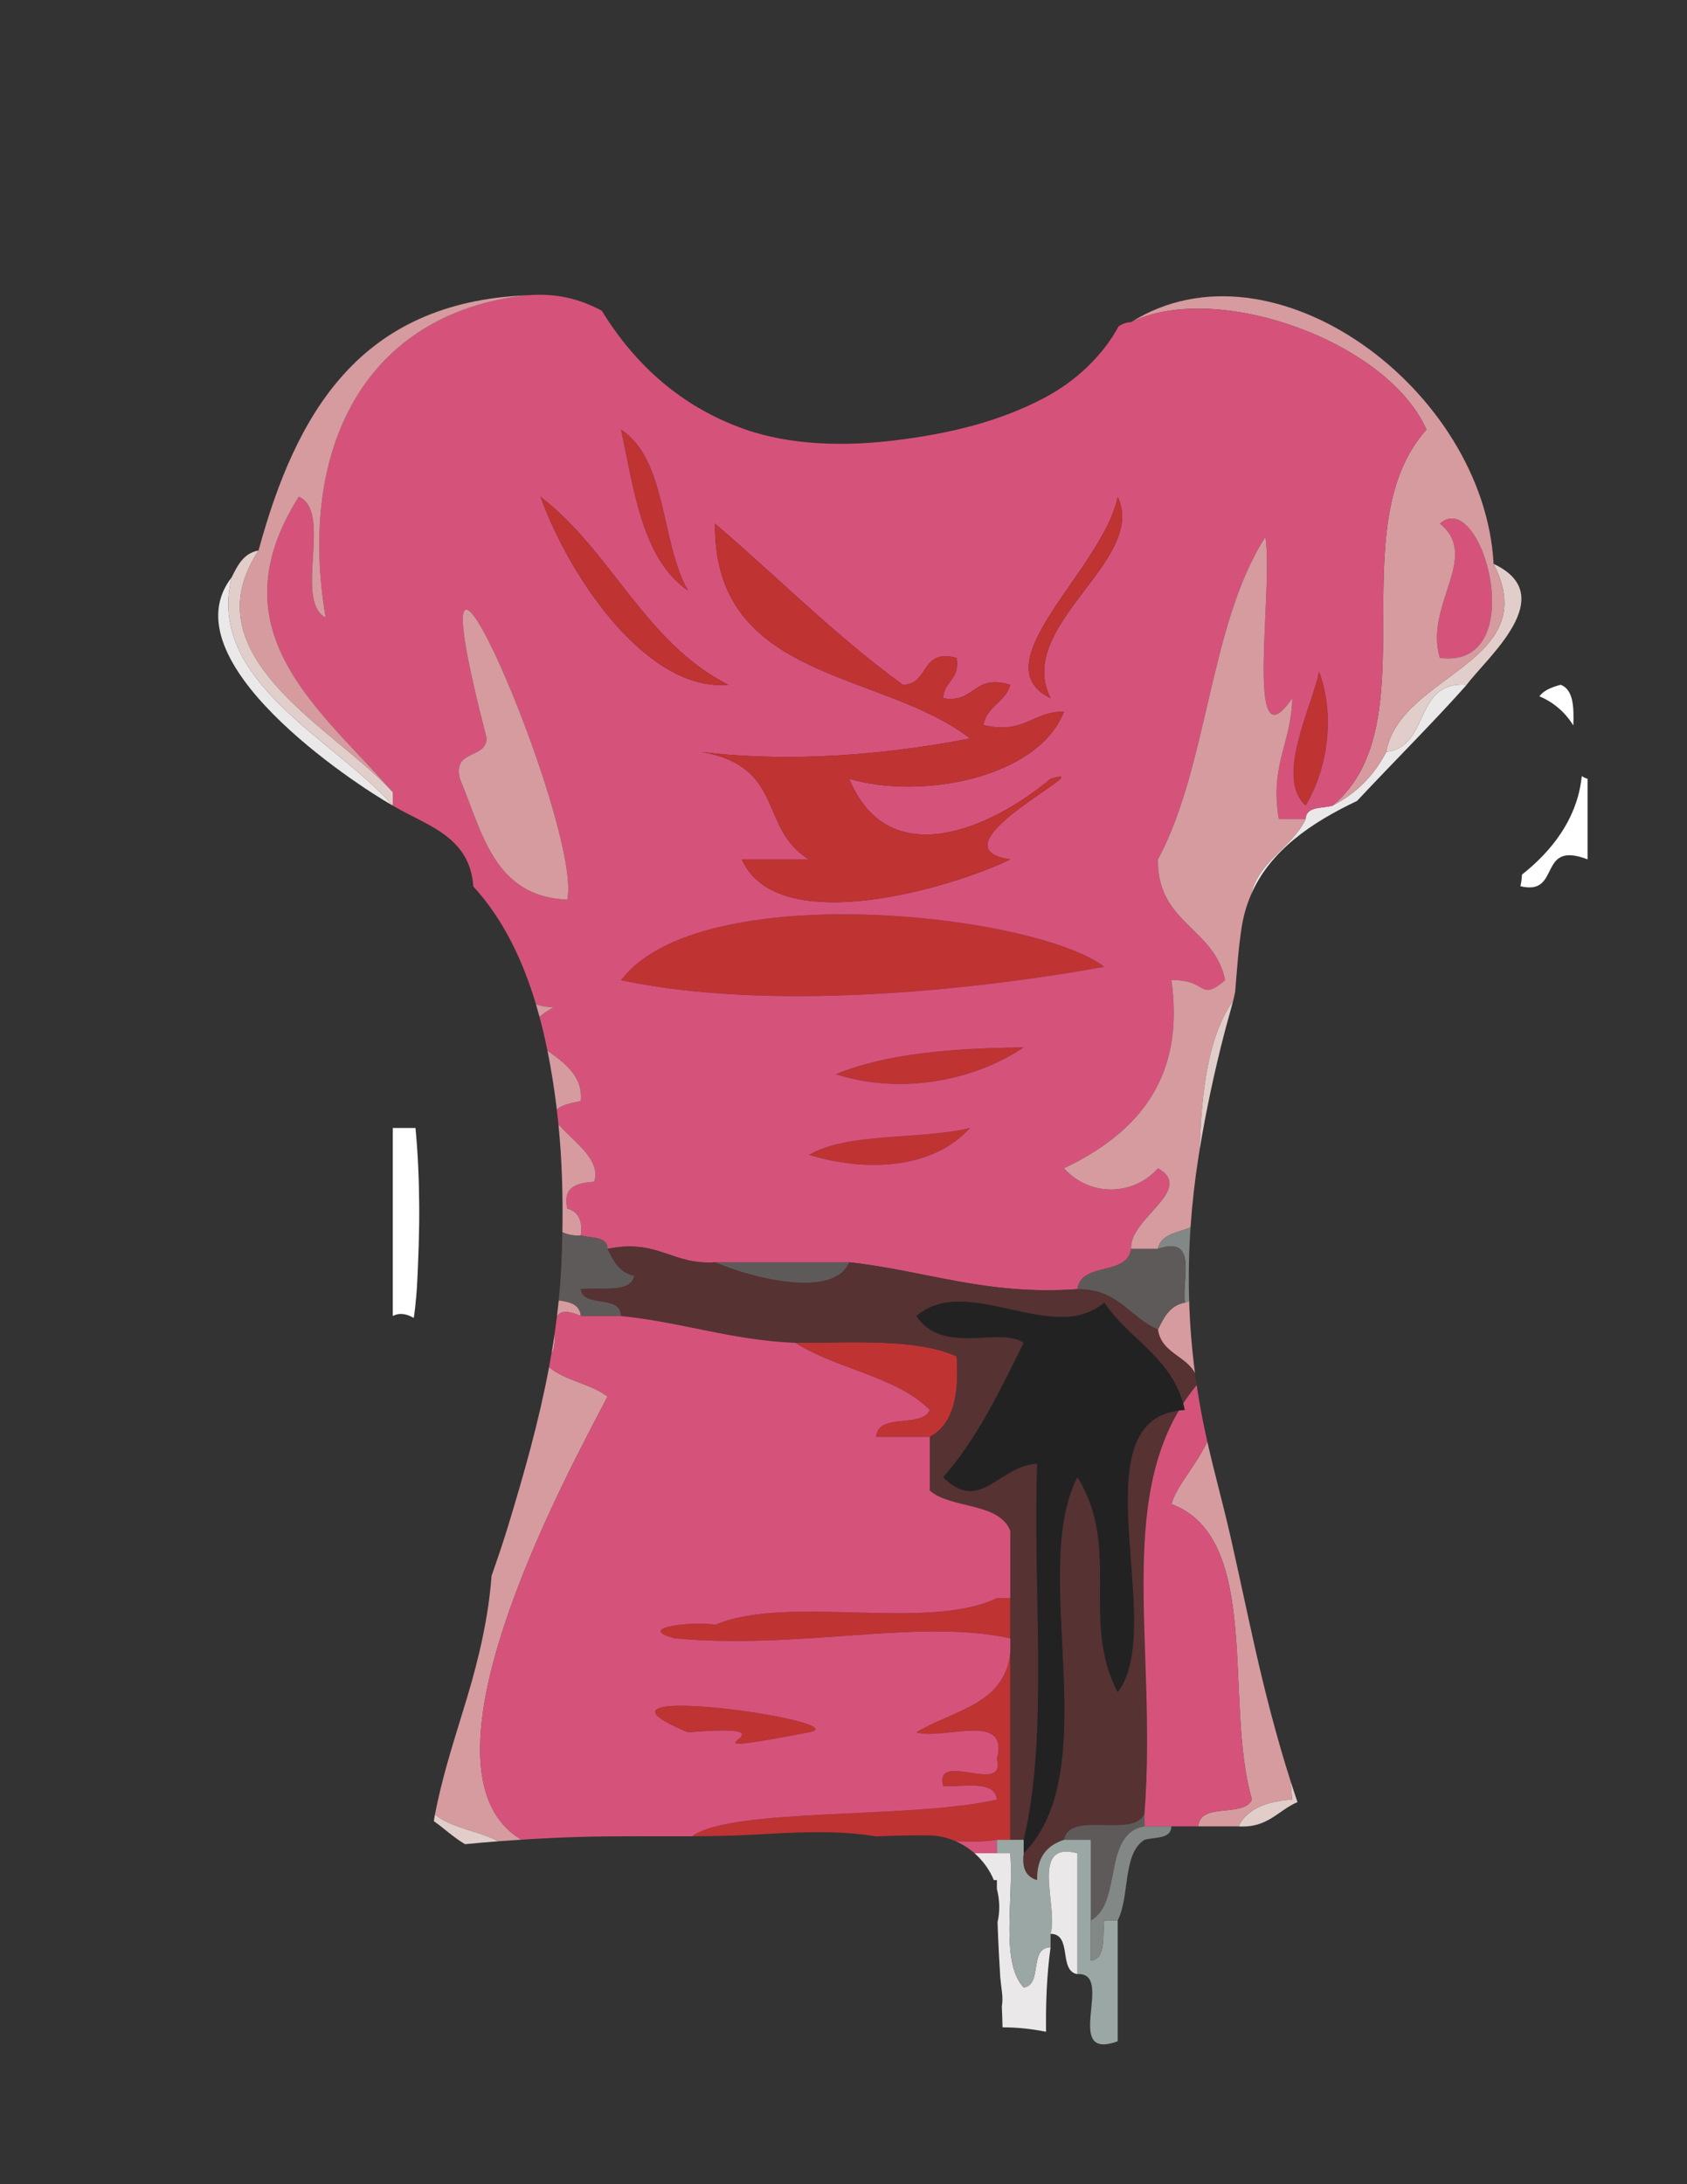<?xml version="1.0" encoding="utf-8"?>
<!-- Generator: Adobe Illustrator 15.0.0, SVG Export Plug-In . SVG Version: 6.00 Build 0)  -->
<!DOCTYPE svg PUBLIC "-//W3C//DTD SVG 1.1//EN" "http://www.w3.org/Graphics/SVG/1.1/DTD/svg11.dtd">
<svg version="1.1" id="Capa_1" xmlns="http://www.w3.org/2000/svg" xmlns:xlink="http://www.w3.org/1999/xlink" x="0px" y="0px"
	 width="612px" height="792px" viewBox="0 0 612 792" enable-background="new 0 0 612 792" xml:space="preserve">
<rect x="0" y="0" width="612" height="792" fill="#333333" stroke="none"/>
<path fill="#BF3333" d="M225.282,155.766c16.772,10.825,14.355,40.837,24.35,58.44C233.183,203.06,230.114,178.531,225.282,155.766z
	"/>
<path fill="#D5537B" d="M522.354,238.557c-5.825-19.138,14.908-36.602,0-48.701C537.775,176.172,555.83,242.914,522.354,238.557z"/>
<path fill="#BF3333" d="M473.655,292.127c-11.339-10.095,2.465-36.214,4.869-48.701C484.276,258.71,482.045,278.063,473.655,292.127
	z"/>
<path fill="#BF3333" d="M400.604,350.569c-48.992,8.851-122.024,16.183-175.321,4.87
	C253.703,317.803,375.391,331.266,400.604,350.569z"/>
<path fill="#BF3333" d="M371.382,379.788c-17.633,11.858-44.064,17.407-68.178,9.74
	C321.611,381.964,345.649,380.029,371.382,379.788z"/>
<path fill="#BF3333" d="M351.902,409.009c-12.999,14.458-36.595,16.398-58.44,9.741C307.9,410.461,333.557,413.396,351.902,409.009z
	"/>
<path fill="#5F5A5A" d="M259.373,457.709c16.232,0,32.465,0,48.7,0C302.631,471.027,272.974,463.57,259.373,457.709z"/>
<path fill="#BF3333" d="M288.593,486.93c21.185-0.073,43.817-1.61,58.44,4.871c1.007,13.994-1.237,24.744-9.739,29.219
	c-6.495,0-12.988,0-19.481,0c0.734-9.006,16.491-2.991,19.481-9.737C325.212,499.01,303.387,496.494,288.593,486.93z"/>
<path fill="#BF3333" d="M366.513,579.463c0,4.867,0,9.738,0,14.607c-33.481-7.306-76.589,4.237-121.75,0
	c-15.467-4.082,8.643-6.424,14.611-4.869c26.106-11.23,77.153,2.486,102.271-9.738C363.264,579.463,364.891,579.463,366.513,579.463
	z"/>
<path fill="#BF3333" d="M332.421,628.163c10.039,2.947,33.833-7.865,29.223,9.74c3.481,13.226-22.962-3.49-19.48,9.739
	c7.71,0.406,18.571-2.346,19.48,4.871c-30.425,7.156-96.317,2.756-110.598,13.336c7.299-0.042,14.592-0.175,21.864-0.567
	c15.312-0.828,30.196-1.854,44.843,0.604c5.245-0.225,10.493-0.369,15.747-0.386c0.537-0.002,1.07,0.02,1.601,0.052
	c0.464-0.026,0.929-0.052,1.399-0.052c3.604,0,7.055,0.769,10.2,2.142c5.404,0.252,10.548,0.241,14.943-0.517h4.869v-68.184
	C364.723,618.258,345.473,620.109,332.421,628.163z"/>
<path fill="#BF3333" d="M249.632,628.162c-47.667-19.685,63.679-3.793,43.831,0C235.922,639.145,296.811,624.273,249.632,628.162z"
	/>
<path fill="#D5537B" d="M353.53,671.992h8.112v-4.867c-4.396,0.758-9.538,0.769-14.942,0.517
	C349.198,668.733,351.499,670.211,353.53,671.992z"/>
<path fill="#FFFFFF" d="M570.761,263.071c0.242-6.692,0.057-12.958-4.576-14.775c-4.141,1.071-6.509,2.474-7.726,4.191
	C563.545,254.607,567.897,258.337,570.761,263.071z"/>
<path fill="#FFFFFF" d="M573.836,281.398c-0.08,0.664-0.167,1.332-0.265,2.014c-1.982,13.891-10.615,25.191-21.441,33.73
	c-0.046,1.263-0.212,2.646-0.556,4.206c15.004,3.639,5.935-16.792,24.351-9.741v-29.219
	C575.112,282.174,574.429,281.832,573.836,281.398z"/>
<path fill="#EBE8E9" d="M381.121,706.084c-8.039,0.074-2.727,13.506-9.739,14.611c-8.642-9.222-3.553-32.162-4.869-48.701h-12.979
	c3.026,2.654,5.448,5.985,7.008,9.74h1.103c-0.002,1.111,0.002,2.196,0.009,3.269c0.552,2.083,0.848,4.261,0.848,6.497
	c0,1.895-0.218,3.744-0.617,5.532c0.238,7.348,0.618,13.79,0.974,19.844c0.2,1.893,0.401,3.773,0.644,5.624
	c0.229,1.756,0.196,3.478-0.063,5.146c0.113,2.488,0.204,4.967,0.256,7.473c5.332,0.003,10.599,0.57,15.789,1.613
	C379.359,726.441,379.718,716.341,381.121,706.084z"/>
<path fill="#EBE8E9" d="M492.301,290.417c13.751-14.665,28.465-29.32,39.795-42.122c-19.399-1.541-13.192,22.525-29.223,24.351
	c-4.401,8.586-10.895,15.079-19.479,19.48c-3.78,1.091-9.606,0.133-9.738,4.87c-5.148,10.695-16.881,14.812-19.905,27.636
	C460.734,308.25,476.06,298.136,492.301,290.417z"/>
<path fill="#E1CECB" d="M502.874,272.647c5.13-28.295,57.399-32.188,38.961-68.18c24.577,11.502-2.569,34.064-9.739,43.829
	C512.696,246.755,518.903,270.821,502.874,272.647z"/>
<path fill="#EBE8E9" d="M142.491,292.127c-14.332-8.117-81.865-52.684-58.441-82.791
	C74.652,247.137,121.844,268.349,142.491,292.127z"/>
<path fill="#D69B9F" d="M410.345,116.807c51.501-32.354,128.129,24.445,131.49,87.661c18.438,35.992-33.831,39.885-38.961,68.18
	c-4.401,8.586-10.895,15.079-19.479,19.48c35.518-29.448,2.182-100.686,34.089-136.361
	C503.216,123.617,441.175,101.657,410.345,116.807z M522.354,189.856c14.908,12.099-5.825,29.563,0,48.701
	C555.83,242.914,537.775,176.172,522.354,189.856z"/>
<path fill="#D5537B" d="M410.344,116.806c-1.919,0.082-3.295,0.708-4.512,1.491c-5.939,10.923-15.746,19.993-26.601,25.768
	c-17.005,9.047-35.253,13.215-54.195,15.57c-17.907,2.226-37.82,2.019-54.967-4.026c-22.448-7.915-39.425-22.886-51.775-42.961
	c-7.146-3.749-15.276-6.515-27.103-5.583c-58.693,6.341-83.476,55.473-73.05,116.88c-11.693-6.163,2.689-38.402-9.739-43.831
	c-31.073,49.184,8.09,77.154,34.09,107.142v4.87c12.254,7.256,27.978,11.036,29.208,29.302
	c10.885,11.816,17.987,26.87,22.727,42.712c1.834,0.68,3.964,1.063,6.505,1.037c-2.215,1.265-3.927,2.416-5.223,3.482
	c1.099,4.076,2.058,8.186,2.891,12.293c5.672,4.119,13.047,9.107,12.071,18.315c-4.711,0.811-7.402,1.829-8.69,3.033
	c0.214,1.78,0.42,3.562,0.599,5.345c4.29,5.414,15.793,12.598,12.961,20.843c-5.942,0.551-11.529,1.46-9.741,9.74
	c3.799,1.078,5.663,4.076,4.871,9.738c3.779,1.092,9.607,0.133,9.74,4.871c18.351-3.742,23.278,5.941,38.961,4.869h48.7
	c27.819,3.025,49.575,12.111,82.788,9.74c1.339-10.025,18.144-4.584,19.483-14.609c-0.82-11.021,23.416-21.415,9.739-29.222
	c-9.126,10.248-24.966,10.248-34.092,0c32.517-15.421,43.12-38.268,38.961-68.18c13.284-0.444,9.805,8.111,19.479,0
	c-3.7-19.024-24.817-20.634-24.348-43.831c18.167-33.78,18.604-85.289,38.959-116.881c3.04,18.833-7.912,84.383,9.741,58.441
	c-0.204,16.03-8.226,24.249-4.868,43.83h9.739c0.132-4.737,5.958-3.779,9.739-4.87c35.517-29.448,2.181-100.685,34.088-136.361
	C503.215,123.616,441.174,101.657,410.344,116.806z M327.552,248.296c9.674-0.063,6.193-13.29,19.48-9.739
	c1.37,7.862-4.607,8.382-4.871,14.61c11.731,1.991,10.583-8.891,24.351-4.871c-1.719,6.392-8.573,7.661-9.738,14.611
	c14.882,3.519,17.748-4.977,29.219-4.87c-9.359,24.135-51.864,32.092-77.92,24.351c14.229,34.414,51.054,18.358,73.048,0
	c20.123-6.031-45.154,24.819-14.608,29.219c-19.595,9.728-84.376,29.513-97.401,0h24.351c-18.396-11.096-8.326-33.507-38.96-38.96
	c25.719,3.234,59.563,2.474,97.4-4.87c-31.972-24.845-93.102-20.533-92.53-77.921C282.156,209.278,303.086,230.554,327.552,248.296z
	 M249.632,214.206c-16.449-11.146-19.518-35.675-24.35-58.44C242.054,166.591,239.638,196.603,249.632,214.206z M205.801,326.217
	c-26.588-1.007-30.805-24.388-38.96-43.829c-2.682-10.8,9.302-6.938,9.74-14.611C144.64,144.973,211.516,299.952,205.801,326.217z
	 M196.062,180.115c25.763,19.691,37.945,52.963,68.18,68.181C235.497,250.999,207.361,211.074,196.062,180.115z M293.462,418.75
	c14.438-8.289,40.095-5.354,58.44-9.741C338.903,423.467,315.308,425.407,293.462,418.75z M303.204,389.528
	c18.407-7.564,42.445-9.499,68.178-9.74C353.749,391.646,327.316,397.195,303.204,389.528z M225.282,355.438
	c28.421-37.635,150.108-24.172,175.321-4.87C351.611,359.419,278.579,366.751,225.282,355.438z M381.121,253.167
	c-25.87-12.48,19.165-47.001,24.353-73.052C416.413,203.368,367.882,226.673,381.121,253.167z M473.655,292.128
	c-11.339-10.096,2.465-36.215,4.869-48.701C484.276,258.71,482.045,278.063,473.655,292.128z"/>
<path fill="#D69B9F" d="M195.709,368.66c1.295-1.066,3.007-2.217,5.222-3.481c-2.54,0.027-4.67-0.356-6.504-1.036
	C194.876,365.642,195.302,367.148,195.709,368.66z"/>
<path fill="#D69B9F" d="M201.82,400.855c0.061,0.481,0.104,0.964,0.162,1.446c1.288-1.205,3.979-2.223,8.689-3.033
	c0.976-9.207-6.397-14.195-12.07-18.314C199.961,387.661,201.002,394.354,201.82,400.855z"/>
<path fill="#D69B9F" d="M215.541,428.489c2.832-8.245-8.669-15.428-12.959-20.842c1.304,13.012,1.678,26.11,1.43,39.189
	c1.808,0.788,3.863,1.329,6.659,1.131c0.792-5.662-1.072-8.66-4.871-9.737C204.012,429.949,209.599,429.04,215.541,428.489z"/>
<path fill="#D69B9F" d="M142.491,287.258c-20.699-22.918-74.333-48.935-48.701-87.661c13.588-49.728,36.607-90.015,97.401-92.531
	c-58.694,6.341-83.477,55.473-73.051,116.881c-11.693-6.163,2.689-38.402-9.739-43.831
	C77.329,229.299,116.492,257.27,142.491,287.258z"/>
<path fill="#E1CECB" d="M142.491,292.127c-20.647-23.779-67.839-44.991-58.441-82.791c2.156-4.337,4.274-8.713,9.741-9.739
	c-25.632,38.726,28.002,64.743,48.701,87.661C142.491,288.88,142.491,290.504,142.491,292.127z"/>
<path fill="#BF3333" d="M196.062,180.116c25.764,19.69,37.945,52.962,68.18,68.181C235.497,250.999,207.361,211.074,196.062,180.116
	z"/>
<path fill="#BF3333" d="M405.474,180.116c10.939,23.253-37.592,46.558-24.353,73.052
	C355.251,240.687,400.286,206.166,405.474,180.116z"/>
<path fill="#BF3333" d="M381.121,282.388c20.123-6.031-45.154,24.819-14.608,29.219c-19.596,9.728-84.375,29.513-97.401,0
	c8.118,0,16.234,0,24.351,0c-18.396-11.096-8.326-33.507-38.96-38.96c25.719,3.234,59.563,2.474,97.4-4.87
	c-31.972-24.845-93.102-20.533-92.53-77.921c22.784,19.422,43.714,40.698,68.18,58.44c9.675-0.063,6.193-13.291,19.48-9.739
	c1.37,7.863-4.607,8.383-4.871,14.61c11.73,1.991,10.583-8.891,24.351-4.871c-1.72,6.392-8.573,7.661-9.738,14.611
	c14.882,3.519,17.748-4.978,29.219-4.87c-9.359,24.135-51.864,32.092-77.92,24.351C322.301,316.802,359.126,300.746,381.121,282.388
	z"/>
<path fill="#D69B9F" d="M434.81,419.289c0.121-0.768,0.254-1.534,0.379-2.302c0.742-21.356,3.033-41.163,12.168-54.125
	c0.023-0.091,0.049-0.183,0.072-0.274c0.239-0.951,0.455-1.907,0.644-2.868c0.677-7.875,1.156-15.691,2.38-23.518
	c0.653-4.179,1.783-8.018,3.297-11.568c3.023-12.826,14.758-16.943,19.906-27.638h-9.739c-3.358-19.581,4.664-27.8,4.868-43.83
	c-17.653,25.942-6.701-39.608-9.741-58.441c-20.355,31.592-20.792,83.101-38.959,116.881c-0.469,23.197,20.648,24.807,24.348,43.831
	c-9.674,8.111-6.195-0.444-19.479,0c4.159,29.912-6.444,52.759-38.961,68.18c9.126,10.248,24.966,10.248,34.092,0
	c13.677,7.807-10.559,18.201-9.739,29.222c3.244,0,6.49,0,9.74-0.001c1.021-5.526,7.343-5.753,11.813-7.832
	C432.48,436.475,433.449,427.911,434.81,419.289z"/>
<path fill="#E1CECB" d="M447.357,362.862c-9.137,12.962-11.427,32.77-12.169,54.126c2.324-14.225,5.369-28.38,8.971-42.331
	C445.178,370.714,446.355,366.808,447.357,362.862z"/>
<path fill="#D69B9F" d="M205.801,326.217c-26.588-1.007-30.805-24.388-38.96-43.829c-2.682-10.8,9.302-6.938,9.74-14.611
	C144.64,144.973,211.516,299.952,205.801,326.217z"/>
<path fill="#FFFFFF" d="M150.589,474.279c0.324-2.998,0.599-6.002,0.748-9.015c0.458-9.282,0.806-18.573,0.741-27.869
	c-0.066-9.473-0.438-18.956-1.353-28.388h-8.234v68.182c2.722-1.397,5.275-0.638,7.604,0.71c0.04-0.25,0.085-0.499,0.124-0.749
	C150.302,476.603,150.469,475.259,150.589,474.279z"/>
<path fill="#5F5A5A" d="M230.152,462.58c-5.467-1.027-7.585-5.402-9.741-9.74c-0.133-4.738-5.961-3.779-9.74-4.871
	c-2.796,0.199-4.851-0.343-6.659-1.131c-0.075,3.949-0.193,7.898-0.375,11.841c-0.201,4.332-0.527,8.628-0.952,12.896
	c4.048,0.485,7.645,1.423,7.987,5.614h14.611c-0.077-8.039-13.507-2.727-14.611-9.74
	C217.958,466.619,228.642,469.187,230.152,462.58z"/>
<path fill="#563233" d="M405.474,613.551c-13.607-25.668,1.394-52.334-14.612-77.92c-17.708,33.984,10.609,105.896-19.479,136.361
	c-0.792,5.664,1.072,8.662,4.87,9.74c-0.216-8.334,3.623-12.611,9.74-14.607c2.047-10.939,25.843-0.135,29.221-9.744
	c4.357-57.113-9.422-108.827,12.441-145.907C390.802,516.042,423.575,590.235,405.474,613.551z"/>
<path fill="#563233" d="M433.514,497.884c-3.383-6.368-12.199-7.302-13.43-15.824c-10.287-4.325-14.394-14.825-29.224-14.61
	c-33.213,2.371-54.969-6.715-82.788-9.74c-5.442,13.318-35.099,5.861-48.7,0c-15.683,1.072-20.609-8.611-38.961-4.869
	c2.156,4.338,4.275,8.713,9.74,9.74c-1.509,6.607-12.194,4.039-19.48,4.869c1.104,7.013,14.534,1.701,14.611,9.74
	c22.099,2.25,39.942,8.758,63.311,9.739c21.184-0.073,43.817-1.61,58.44,4.871c1.007,13.994-1.237,24.744-9.739,29.219v19.48
	c7.854,6.754,25.103,4.117,29.219,14.611v112.014h4.869c9.126-37.957,3.217-90.949,4.87-136.365
	c-13.746,0.496-20.685,18.354-34.09,4.871c12.22-13.748,20.59-31.356,29.22-48.701c-8.567-6.11-29.209,4.771-38.961-9.739
	c18.519-15.826,49.666,10.959,68.185-4.869c8.721,13.016,23.854,19.625,28.625,36.592c1.48-2.289,3.114-4.517,4.9-6.686
	C433.915,500.778,433.705,499.33,433.514,497.884z"/>
<path fill="#D69B9F" d="M433.515,497.886c-1.151-8.735-1.848-17.447-2.117-26.162c-0.476,0.248-0.989,0.459-1.576,0.597
	c-5.463,1.025-7.582,5.402-9.738,9.738C421.313,490.582,430.132,491.515,433.515,497.886z"/>
<path fill="#D69B9F" d="M455.219,597.228c-2.973-13.213-5.755-26.469-8.743-39.679c-2.636-11.65-5.863-23.182-8.5-34.831
	c-3.893,8.339-11.298,16.323-13.023,22.652c33.074,12.377,18.923,71.984,29.219,107.143c-2.985,6.746-18.743,0.734-19.479,9.738
	h14.609c3.204-6.539,10.413-9.066,19.481-9.738c-0.186-2.224-0.393-4.426-0.587-6.641C463.11,629.92,458.924,613.7,455.219,597.228z
	"/>
<path fill="#D69B9F" d="M201.251,483.323c-0.358,2.481-0.758,4.952-1.178,7.418C201.358,489.161,201.269,486.206,201.251,483.323z"
	/>
<path fill="#D69B9F" d="M202.027,477.5c1.016-1.969,3.339-2.631,8.644-0.311c-0.342-4.19-3.939-5.129-7.986-5.614
	C202.487,473.556,202.269,475.531,202.027,477.5z"/>
<path fill="#D69B9F" d="M189.123,667.071c-42.31-25.319,17.109-133.505,31.289-160.664c-5.971-4.67-15.524-5.757-21.22-10.702
	c-3.646,19.495-9.054,38.588-14.926,57.827c-1.832,6.003-3.846,11.938-5.941,17.845c-1.1,14.904-4.505,29.631-8.913,44.288
	c-3.33,11.071-6.965,22.08-9.66,33.329c-0.712,2.972-1.388,5.954-1.954,8.958c5.962,4.938,15.867,5.935,23.002,9.701
	C183.572,667.439,186.346,667.247,189.123,667.071z"/>
<path fill="#E1CECB" d="M180.798,667.653c-7.135-3.767-17.04-4.762-23.001-9.701c-0.04,0.213-0.09,0.424-0.129,0.637
	c-0.068,0.374-0.166,1.031-0.271,1.782c3.851,2.699,7.174,5.927,11.312,8.339C172.735,668.317,176.765,667.964,180.798,667.653z"/>
<path fill="#E1CECB" d="M468.196,645.871c0.193,2.216,0.401,4.419,0.587,6.643c-9.068,0.672-16.277,3.199-19.481,9.738
	c10.723,0.664,14.287-5.832,21.395-8.785C469.84,650.942,469.006,648.41,468.196,645.871z"/>
<path fill="#5F5A5A" d="M385.992,667.125c2.047-10.939,25.843-0.135,29.221-9.744c0,1.623,0,3.25,0,4.871
	c-15.39,2.467-7.896,27.818-19.48,34.09c0-9.74,0-19.479,0-29.217C392.487,667.125,389.238,667.125,385.992,667.125z"/>
<path fill="#9BA7A4" d="M381.121,706.084c-8.039,0.074-2.728,13.506-9.739,14.609c-8.643-9.222-3.553-32.162-4.869-48.701
	c-1.622,0-3.249,0-4.869,0c0-1.623,0-3.248,0-4.867c1.62,0,3.247,0,4.869,0s3.246,0,4.869,0c0,1.619,0,3.244,0,4.867
	c-0.792,5.664,1.072,8.662,4.87,9.74c-0.216-8.334,3.623-12.611,9.74-14.607c3.246,0,6.495,0,9.739,0c0,9.736,0,19.477,0,29.217
	c0,4.871,0,9.742,0,14.611c5.708-0.789,4.11-8.879,4.872-14.611c1.622,0,3.244,0,4.869,0c0,14.611,0,29.221,0,43.83
	c-20.496,7.512-0.772-25.199-14.612-24.348c0-14.611,0-29.224,0-43.832c-17.597-4.615-6.79,19.182-9.739,29.221
	C381.121,702.836,381.121,704.459,381.121,706.084z"/>
<path fill="#828886" d="M431.898,445.007c-4.47,2.079-10.793,2.306-11.814,7.833c14.646-4.911,8.629,10.847,9.737,19.48
	c0.587-0.138,1.101-0.349,1.576-0.598C431.122,462.833,431.29,453.937,431.898,445.007z"/>
<path fill="#5F5A5A" d="M429.821,472.32c-5.463,1.024-7.582,5.401-9.737,9.739c-10.287-4.325-14.394-14.825-29.224-14.61
	c1.34-10.025,18.145-4.584,19.483-14.609c3.244,0,6.49,0,9.739,0C434.73,447.93,428.713,463.688,429.821,472.32z"/>
<path fill="#D5537B" d="M259.373,589.2c26.106-11.23,77.153,2.486,102.271-9.738h4.869V555.11
	c-4.117-10.494-21.364-7.857-29.219-14.611v-19.48h-19.481c0.734-9.006,16.491-2.991,19.481-9.737
	c-12.082-12.272-33.908-14.788-48.701-24.353c-23.369-0.981-41.212-7.489-63.311-9.739c-4.871,0-9.74,0-14.61-0.002
	c-5.307-2.32-7.63-1.658-8.645,0.313c-0.238,1.944-0.496,3.884-0.775,5.817c0.018,2.886,0.108,5.843-1.179,7.424
	c-0.282,1.656-0.573,3.311-0.881,4.961c5.697,4.945,15.25,6.034,21.221,10.704c-14.178,27.156-73.599,135.331-31.317,160.667
	c6.93-0.439,13.87-0.776,20.824-0.988c13.68-0.417,27.415-0.157,41.124-0.235c14.275-10.582,80.174-6.181,110.601-13.338
	c-0.909-7.217-11.771-4.465-19.48-4.871c-3.482-13.229,22.961,3.487,19.48-9.739c4.61-17.605-19.184-6.793-29.223-9.74
	c13.052-8.054,32.302-9.905,34.092-29.222v-4.87c-33.481-7.306-76.589,4.237-121.75,0
	C229.295,589.987,253.405,587.645,259.373,589.2z M293.462,628.162c-57.54,10.982,3.349-3.889-43.831,0
	C201.964,608.478,313.31,624.369,293.462,628.162z"/>
<path fill="#D5537B" d="M424.953,545.371c1.726-6.329,9.13-14.313,13.022-22.651c-0.401-1.776-0.792-3.555-1.162-5.337
	c-1.053-5.065-1.934-10.115-2.683-15.156c-30.848,37.46-14.185,93.123-18.918,155.154c0,1.623,0,3.25,0.001,4.871h19.479
	c0.735-9.004,16.494-2.992,19.479-9.738C443.876,617.355,458.027,557.748,424.953,545.371z"/>
<path fill="#828886" d="M395.731,696.342c11.585-6.271,4.092-31.623,19.48-34.09c3.249,0,6.493,0,9.74,0
	c-0.132,4.738-5.961,3.779-9.74,4.873c-8.066,4.918-5.289,20.682-9.739,29.217c-1.625,0-3.247,0-4.869,0
	c-0.762,5.732,0.836,13.822-4.872,14.611C395.731,706.084,395.731,701.213,395.731,696.342z"/>
<path fill="#EBE8E9" d="M381.121,701.213c2.949-10.039-7.856-33.836,9.739-29.221c0,14.608,0,29.221,0,43.832
	C383.85,714.719,389.164,701.289,381.121,701.213z"/>
<path fill="#232223" d="M371.382,667.125c9.126-37.957,3.217-90.949,4.87-136.365c-13.746,0.496-20.685,18.354-34.09,4.871
	c12.22-13.748,20.59-31.356,29.22-48.701c-8.567-6.11-29.209,4.771-38.961-9.739c18.519-15.826,49.666,10.959,68.185-4.869
	c9.117,13.606,25.248,20.203,29.217,38.961c-40.292,1.914-5.902,78.512-24.349,102.27c-13.607-25.668,1.394-52.334-14.612-77.92
	c-17.708,33.984,10.609,105.896-19.479,136.361C371.382,670.369,371.382,668.744,371.382,667.125z"/>
</svg>
